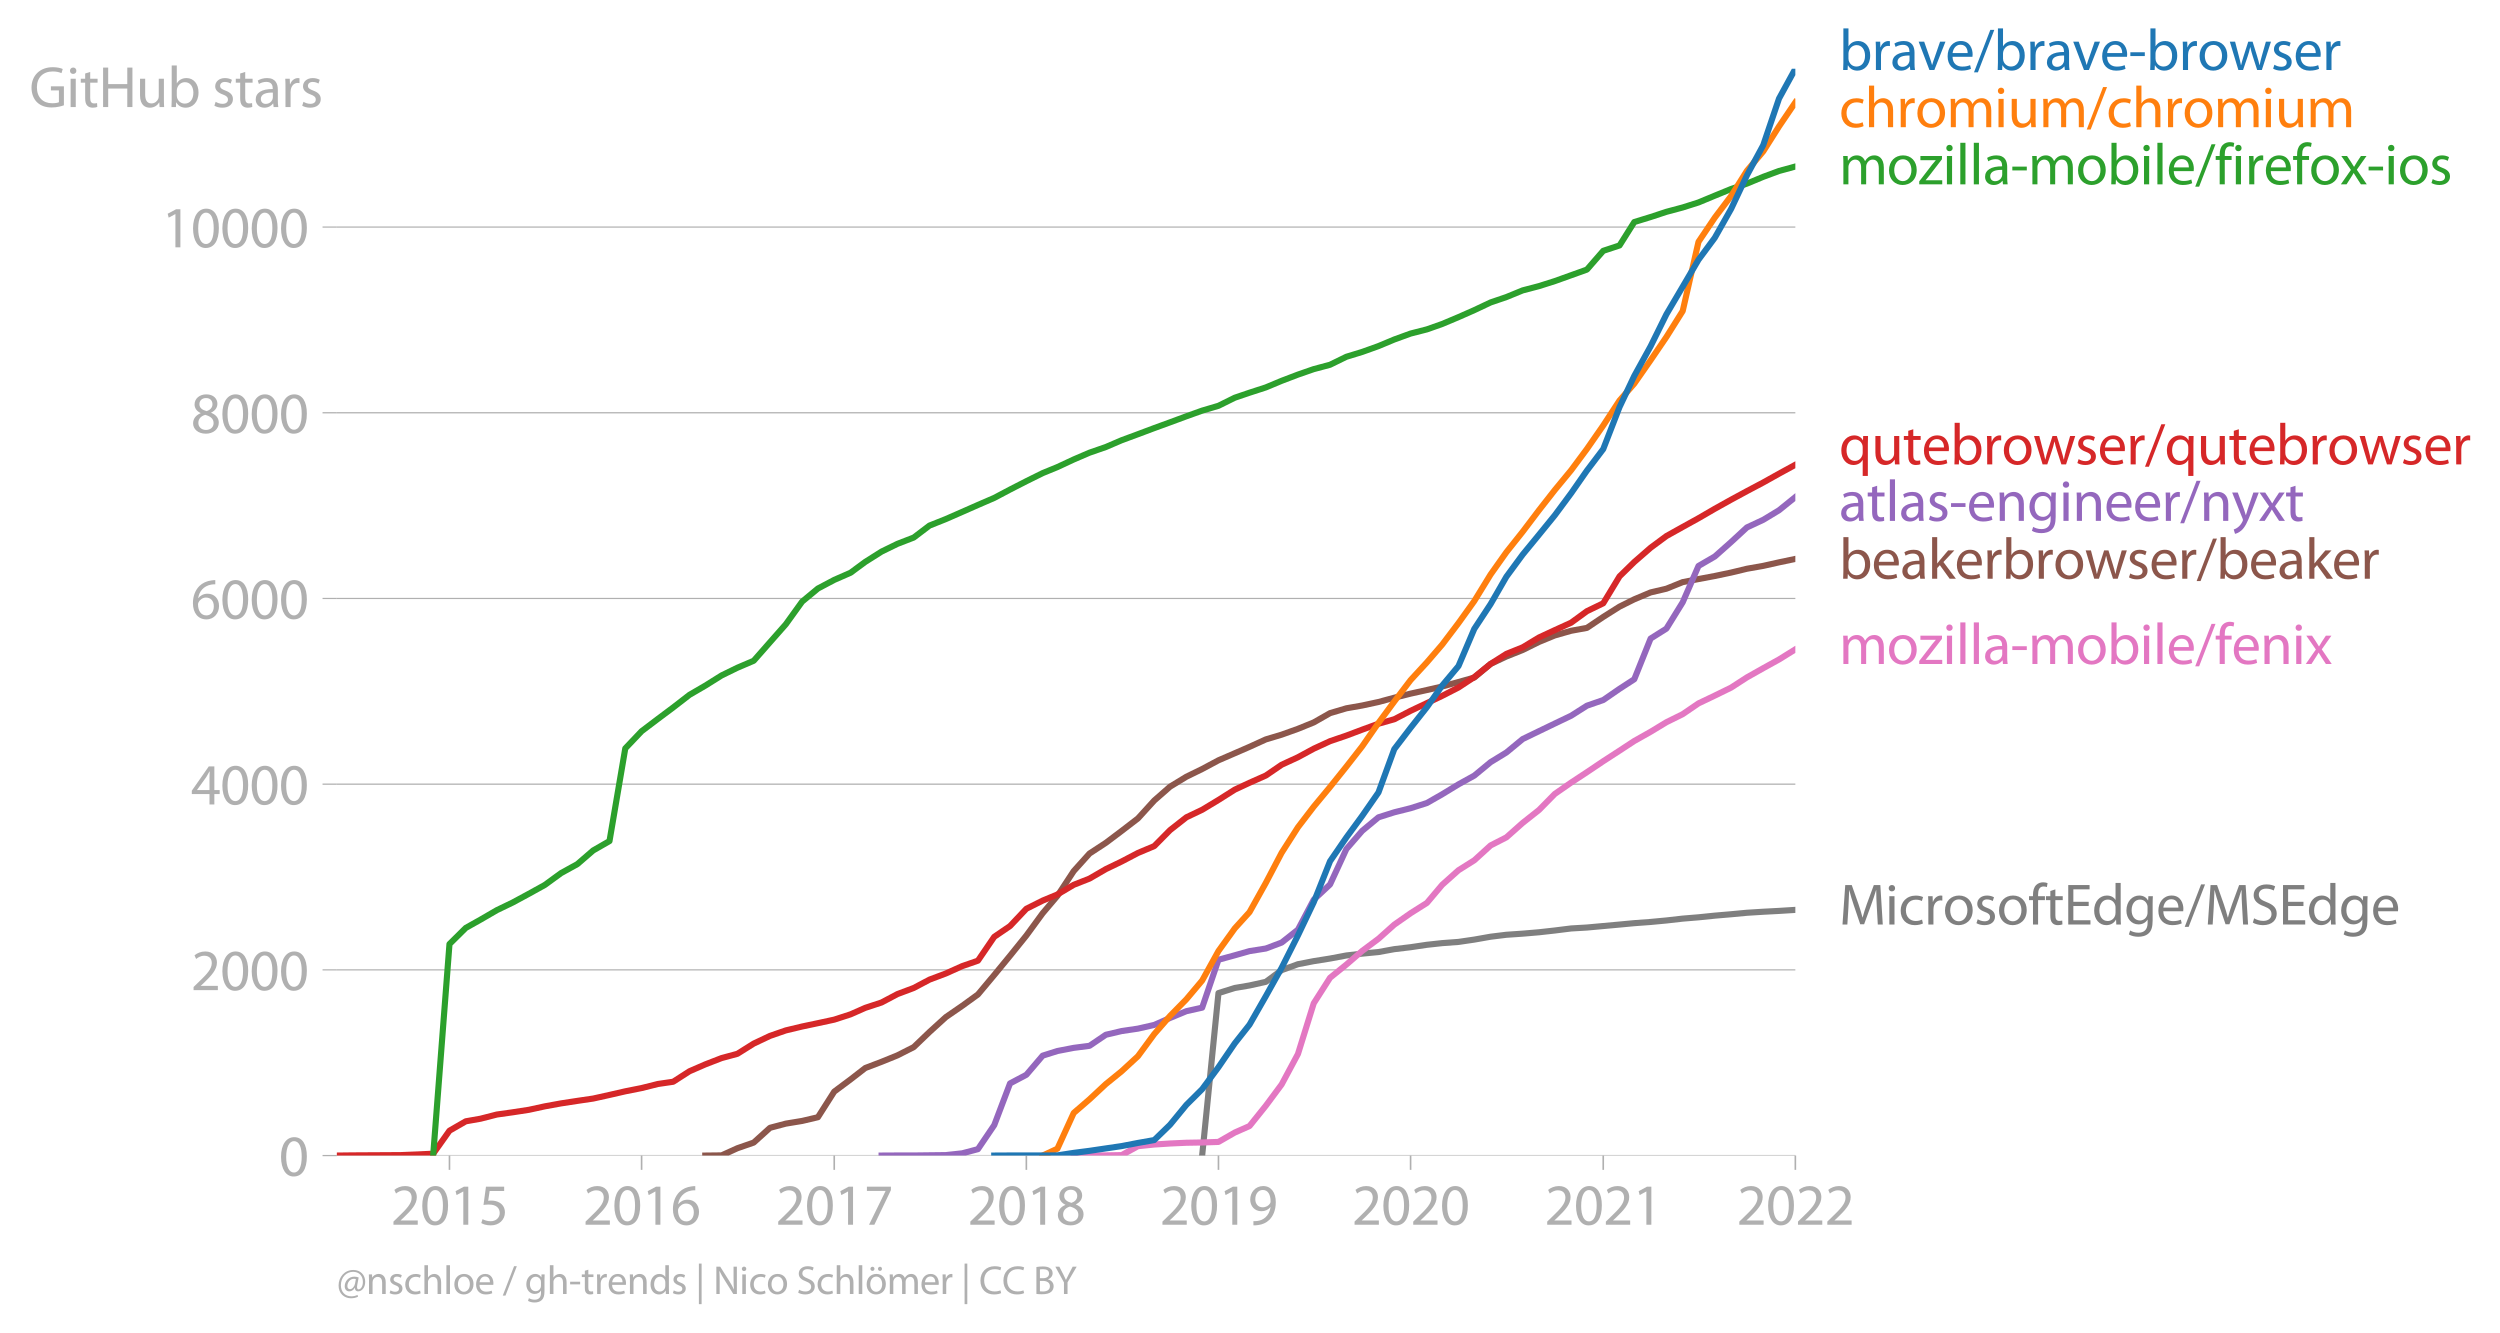 <?xml version="1.0" encoding="utf-8" standalone="no"?>
<!DOCTYPE svg PUBLIC "-//W3C//DTD SVG 1.1//EN"
  "http://www.w3.org/Graphics/SVG/1.1/DTD/svg11.dtd">
<svg xmlns:xlink="http://www.w3.org/1999/xlink" width="612.133pt" height="326.472pt" viewBox="0 0 612.133 326.472" xmlns="http://www.w3.org/2000/svg" version="1.1">
 <defs>
  <style type="text/css">*{stroke-linejoin: round; stroke-linecap: butt}</style>
 </defs>
 <g id="figure_1">
  <g id="patch_1">
   <path d="M 0 326.472 
L 612.133 326.472 
L 612.133 0 
L 0 0 
L 0 326.472 
z
" style="fill: none"/>
  </g>
  <g id="axes_1">
   <g id="patch_2">
    <path d="M 82.476 282.944 
L 439.596 282.944 
L 439.596 16.832 
L 82.476 16.832 
L 82.476 282.944 
z
" style="fill: none"/>
   </g>
   <g id="matplotlib.axis_1">
    <g id="xtick_1">
     <g id="line2d_1">
      <defs>
       <path id="md02cf7c96a" d="M 0 0 
L 0 3.5 
" style="stroke: #b0b0b0; stroke-width: 0.4"/>
      </defs>
      <g>
       <use xlink:href="#md02cf7c96a" x="110.056" y="282.944" style="fill: #b0b0b0; stroke: #b0b0b0; stroke-width: 0.4"/>
      </g>
     </g>
     <g id="text_1">
      <!-- 2015 -->
      <g style="fill: #b0b0b0" transform="translate(95.693 299.884)scale(0.14 -0.14)">
       <defs>
        <path id="MyriadPro-Regular-32" d="M 2944 0 
L 2944 467 
L 1075 467 
L 1075 480 
L 1408 787 
C 2285 1632 2842 2253 2842 3021 
C 2842 3616 2464 4230 1568 4230 
C 1088 4230 678 4051 390 3808 
L 570 3411 
C 762 3571 1075 3763 1453 3763 
C 2074 3763 2278 3373 2278 2950 
C 2272 2323 1792 1786 730 774 
L 288 346 
L 288 0 
L 2944 0 
z
" transform="scale(0.016)"/>
        <path id="MyriadPro-Regular-30" d="M 1677 4230 
C 832 4230 230 3462 230 2067 
C 243 691 794 -70 1606 -70 
C 2528 -70 3053 710 3053 2125 
C 3053 3450 2554 4230 1677 4230 
z
M 1645 3795 
C 2227 3795 2490 3123 2490 2099 
C 2490 1037 2214 365 1638 365 
C 1126 365 794 979 794 2061 
C 794 3194 1152 3795 1645 3795 
z
" transform="scale(0.016)"/>
        <path id="MyriadPro-Regular-31" d="M 1510 0 
L 2054 0 
L 2054 4160 
L 1574 4160 
L 666 3674 
L 774 3245 
L 1498 3635 
L 1510 3635 
L 1510 0 
z
" transform="scale(0.016)"/>
        <path id="MyriadPro-Regular-35" d="M 2771 4160 
L 781 4160 
L 512 2163 
C 666 2182 851 2208 1088 2208 
C 1920 2208 2278 1824 2285 1286 
C 2285 730 1830 384 1299 384 
C 922 384 582 512 410 614 
L 269 186 
C 467 58 851 -70 1306 -70 
C 2208 -70 2854 538 2854 1350 
C 2854 1875 2586 2234 2259 2419 
C 2003 2573 1683 2643 1363 2643 
C 1210 2643 1120 2630 1024 2618 
L 1184 3686 
L 2771 3686 
L 2771 4160 
z
" transform="scale(0.016)"/>
       </defs>
       <use xlink:href="#MyriadPro-Regular-32"/>
       <use xlink:href="#MyriadPro-Regular-30" x="51.3"/>
       <use xlink:href="#MyriadPro-Regular-31" x="102.6"/>
       <use xlink:href="#MyriadPro-Regular-35" x="153.9"/>
      </g>
     </g>
    </g>
    <g id="xtick_2">
     <g id="line2d_2">
      <g>
       <use xlink:href="#md02cf7c96a" x="157.096" y="282.944" style="fill: #b0b0b0; stroke: #b0b0b0; stroke-width: 0.4"/>
      </g>
     </g>
     <g id="text_2">
      <!-- 2016 -->
      <g style="fill: #b0b0b0" transform="translate(142.733 299.884)scale(0.14 -0.14)">
       <defs>
        <path id="MyriadPro-Regular-36" d="M 2662 4224 
C 2560 4224 2419 4218 2253 4192 
C 1728 4128 1267 3917 922 3578 
C 512 3168 218 2522 218 1702 
C 218 621 800 -70 1690 -70 
C 2554 -70 3072 634 3072 1395 
C 3072 2208 2554 2739 1818 2739 
C 1357 2739 1011 2522 813 2259 
L 794 2259 
C 890 2944 1357 3590 2240 3738 
C 2400 3763 2547 3770 2662 3763 
L 2662 4224 
z
M 1690 365 
C 1101 365 787 870 774 1555 
C 774 1658 800 1741 838 1805 
C 992 2106 1306 2317 1645 2317 
C 2163 2317 2502 1958 2502 1363 
C 2502 768 2176 365 1696 365 
L 1690 365 
z
" transform="scale(0.016)"/>
       </defs>
       <use xlink:href="#MyriadPro-Regular-32"/>
       <use xlink:href="#MyriadPro-Regular-30" x="51.3"/>
       <use xlink:href="#MyriadPro-Regular-31" x="102.6"/>
       <use xlink:href="#MyriadPro-Regular-36" x="153.9"/>
      </g>
     </g>
    </g>
    <g id="xtick_3">
     <g id="line2d_3">
      <g>
       <use xlink:href="#md02cf7c96a" x="204.266" y="282.944" style="fill: #b0b0b0; stroke: #b0b0b0; stroke-width: 0.4"/>
      </g>
     </g>
     <g id="text_3">
      <!-- 2017 -->
      <g style="fill: #b0b0b0" transform="translate(189.903 299.884)scale(0.14 -0.14)">
       <defs>
        <path id="MyriadPro-Regular-37" d="M 365 4160 
L 365 3693 
L 2400 3693 
L 2400 3680 
L 595 0 
L 1178 0 
L 2989 3789 
L 2989 4160 
L 365 4160 
z
" transform="scale(0.016)"/>
       </defs>
       <use xlink:href="#MyriadPro-Regular-32"/>
       <use xlink:href="#MyriadPro-Regular-30" x="51.3"/>
       <use xlink:href="#MyriadPro-Regular-31" x="102.6"/>
       <use xlink:href="#MyriadPro-Regular-37" x="153.9"/>
      </g>
     </g>
    </g>
    <g id="xtick_4">
     <g id="line2d_4">
      <g>
       <use xlink:href="#md02cf7c96a" x="251.306" y="282.944" style="fill: #b0b0b0; stroke: #b0b0b0; stroke-width: 0.4"/>
      </g>
     </g>
     <g id="text_4">
      <!-- 2018 -->
      <g style="fill: #b0b0b0" transform="translate(236.943 299.884)scale(0.14 -0.14)">
       <defs>
        <path id="MyriadPro-Regular-38" d="M 1062 2170 
C 550 1952 237 1581 237 1056 
C 237 448 762 -70 1632 -70 
C 2426 -70 3046 416 3046 1139 
C 3046 1645 2726 2010 2208 2214 
L 2208 2234 
C 2720 2477 2893 2854 2893 3206 
C 2893 3725 2490 4230 1683 4230 
C 954 4230 397 3782 397 3123 
C 397 2765 595 2406 1056 2189 
L 1062 2170 
z
M 1645 339 
C 1114 339 794 710 813 1133 
C 813 1530 1075 1850 1562 1990 
C 2125 1830 2477 1587 2477 1082 
C 2477 659 2150 339 1645 339 
z
M 1651 3827 
C 2157 3827 2355 3482 2355 3149 
C 2355 2771 2080 2515 1722 2394 
C 1242 2522 928 2746 928 3162 
C 928 3520 1184 3827 1651 3827 
z
" transform="scale(0.016)"/>
       </defs>
       <use xlink:href="#MyriadPro-Regular-32"/>
       <use xlink:href="#MyriadPro-Regular-30" x="51.3"/>
       <use xlink:href="#MyriadPro-Regular-31" x="102.6"/>
       <use xlink:href="#MyriadPro-Regular-38" x="153.9"/>
      </g>
     </g>
    </g>
    <g id="xtick_5">
     <g id="line2d_5">
      <g>
       <use xlink:href="#md02cf7c96a" x="298.346" y="282.944" style="fill: #b0b0b0; stroke: #b0b0b0; stroke-width: 0.4"/>
      </g>
     </g>
     <g id="text_5">
      <!-- 2019 -->
      <g style="fill: #b0b0b0" transform="translate(283.983 299.884)scale(0.14 -0.14)">
       <defs>
        <path id="MyriadPro-Regular-39" d="M 614 -64 
C 749 -70 928 -64 1133 -32 
C 1581 19 2022 211 2342 525 
C 2752 922 3059 1562 3059 2477 
C 3059 3539 2534 4230 1683 4230 
C 832 4230 262 3539 262 2752 
C 262 2042 742 1478 1491 1478 
C 1907 1478 2240 1645 2470 1926 
L 2490 1926 
C 2413 1434 2214 1069 1939 819 
C 1702 595 1395 461 1069 416 
C 877 397 736 384 614 397 
L 614 -64 
z
M 1638 3802 
C 2227 3802 2490 3258 2490 2547 
C 2490 2458 2470 2394 2438 2342 
C 2291 2093 1997 1907 1619 1907 
C 1133 1907 819 2272 819 2790 
C 819 3379 1158 3802 1632 3802 
L 1638 3802 
z
" transform="scale(0.016)"/>
       </defs>
       <use xlink:href="#MyriadPro-Regular-32"/>
       <use xlink:href="#MyriadPro-Regular-30" x="51.3"/>
       <use xlink:href="#MyriadPro-Regular-31" x="102.6"/>
       <use xlink:href="#MyriadPro-Regular-39" x="153.9"/>
      </g>
     </g>
    </g>
    <g id="xtick_6">
     <g id="line2d_6">
      <g>
       <use xlink:href="#md02cf7c96a" x="345.387" y="282.944" style="fill: #b0b0b0; stroke: #b0b0b0; stroke-width: 0.4"/>
      </g>
     </g>
     <g id="text_6">
      <!-- 2020 -->
      <g style="fill: #b0b0b0" transform="translate(331.024 299.884)scale(0.14 -0.14)">
       <use xlink:href="#MyriadPro-Regular-32"/>
       <use xlink:href="#MyriadPro-Regular-30" x="51.3"/>
       <use xlink:href="#MyriadPro-Regular-32" x="102.6"/>
       <use xlink:href="#MyriadPro-Regular-30" x="153.9"/>
      </g>
     </g>
    </g>
    <g id="xtick_7">
     <g id="line2d_7">
      <g>
       <use xlink:href="#md02cf7c96a" x="392.556" y="282.944" style="fill: #b0b0b0; stroke: #b0b0b0; stroke-width: 0.4"/>
      </g>
     </g>
     <g id="text_7">
      <!-- 2021 -->
      <g style="fill: #b0b0b0" transform="translate(378.193 299.884)scale(0.14 -0.14)">
       <use xlink:href="#MyriadPro-Regular-32"/>
       <use xlink:href="#MyriadPro-Regular-30" x="51.3"/>
       <use xlink:href="#MyriadPro-Regular-32" x="102.6"/>
       <use xlink:href="#MyriadPro-Regular-31" x="153.9"/>
      </g>
     </g>
    </g>
    <g id="xtick_8">
     <g id="line2d_8">
      <g>
       <use xlink:href="#md02cf7c96a" x="439.596" y="282.944" style="fill: #b0b0b0; stroke: #b0b0b0; stroke-width: 0.4"/>
      </g>
     </g>
     <g id="text_8">
      <!-- 2022 -->
      <g style="fill: #b0b0b0" transform="translate(425.233 299.884)scale(0.14 -0.14)">
       <use xlink:href="#MyriadPro-Regular-32"/>
       <use xlink:href="#MyriadPro-Regular-30" x="51.3"/>
       <use xlink:href="#MyriadPro-Regular-32" x="102.6"/>
       <use xlink:href="#MyriadPro-Regular-32" x="153.9"/>
      </g>
     </g>
    </g>
   </g>
   <g id="matplotlib.axis_2">
    <g id="ytick_1">
     <g id="line2d_9">
      <path d="M 82.476 282.944 
L 439.596 282.944 
" clip-path="url(#p744f9b1019)" style="fill: none; stroke: #b0b0b0; stroke-width: 0.3; stroke-linecap: square"/>
     </g>
     <g id="line2d_10">
      <defs>
       <path id="m51de6ec9df" d="M 0 0 
L -3.5 0 
" style="stroke: #b0b0b0; stroke-width: 0.3"/>
      </defs>
      <g>
       <use xlink:href="#m51de6ec9df" x="82.476" y="282.944" style="fill: #b0b0b0; stroke: #b0b0b0; stroke-width: 0.3"/>
      </g>
     </g>
     <g id="text_9">
      <!-- 0 -->
      <g style="fill: #b0b0b0" transform="translate(68.295 287.914)scale(0.14 -0.14)">
       <use xlink:href="#MyriadPro-Regular-30"/>
      </g>
     </g>
    </g>
    <g id="ytick_2">
     <g id="line2d_11">
      <path d="M 82.476 237.475 
L 439.596 237.475 
" clip-path="url(#p744f9b1019)" style="fill: none; stroke: #b0b0b0; stroke-width: 0.3; stroke-linecap: square"/>
     </g>
     <g id="line2d_12">
      <g>
       <use xlink:href="#m51de6ec9df" x="82.476" y="237.475" style="fill: #b0b0b0; stroke: #b0b0b0; stroke-width: 0.3"/>
      </g>
     </g>
     <g id="text_10">
      <!-- 2000 -->
      <g style="fill: #b0b0b0" transform="translate(46.75 242.445)scale(0.14 -0.14)">
       <use xlink:href="#MyriadPro-Regular-32"/>
       <use xlink:href="#MyriadPro-Regular-30" x="51.3"/>
       <use xlink:href="#MyriadPro-Regular-30" x="102.6"/>
       <use xlink:href="#MyriadPro-Regular-30" x="153.9"/>
      </g>
     </g>
    </g>
    <g id="ytick_3">
     <g id="line2d_13">
      <path d="M 82.476 192.005 
L 439.596 192.005 
" clip-path="url(#p744f9b1019)" style="fill: none; stroke: #b0b0b0; stroke-width: 0.3; stroke-linecap: square"/>
     </g>
     <g id="line2d_14">
      <g>
       <use xlink:href="#m51de6ec9df" x="82.476" y="192.005" style="fill: #b0b0b0; stroke: #b0b0b0; stroke-width: 0.3"/>
      </g>
     </g>
     <g id="text_11">
      <!-- 4000 -->
      <g style="fill: #b0b0b0" transform="translate(46.75 196.975)scale(0.14 -0.14)">
       <defs>
        <path id="MyriadPro-Regular-34" d="M 2560 0 
L 2560 1133 
L 3142 1133 
L 3142 1574 
L 2560 1574 
L 2560 4160 
L 1952 4160 
L 96 1504 
L 96 1133 
L 2029 1133 
L 2029 0 
L 2560 0 
z
M 666 1574 
L 666 1587 
L 1683 3002 
C 1798 3194 1901 3373 2029 3616 
L 2048 3616 
C 2035 3398 2029 3181 2029 2963 
L 2029 1574 
L 666 1574 
z
" transform="scale(0.016)"/>
       </defs>
       <use xlink:href="#MyriadPro-Regular-34"/>
       <use xlink:href="#MyriadPro-Regular-30" x="51.3"/>
       <use xlink:href="#MyriadPro-Regular-30" x="102.6"/>
       <use xlink:href="#MyriadPro-Regular-30" x="153.9"/>
      </g>
     </g>
    </g>
    <g id="ytick_4">
     <g id="line2d_15">
      <path d="M 82.476 146.535 
L 439.596 146.535 
" clip-path="url(#p744f9b1019)" style="fill: none; stroke: #b0b0b0; stroke-width: 0.3; stroke-linecap: square"/>
     </g>
     <g id="line2d_16">
      <g>
       <use xlink:href="#m51de6ec9df" x="82.476" y="146.535" style="fill: #b0b0b0; stroke: #b0b0b0; stroke-width: 0.3"/>
      </g>
     </g>
     <g id="text_12">
      <!-- 6000 -->
      <g style="fill: #b0b0b0" transform="translate(46.75 151.505)scale(0.14 -0.14)">
       <use xlink:href="#MyriadPro-Regular-36"/>
       <use xlink:href="#MyriadPro-Regular-30" x="51.3"/>
       <use xlink:href="#MyriadPro-Regular-30" x="102.6"/>
       <use xlink:href="#MyriadPro-Regular-30" x="153.9"/>
      </g>
     </g>
    </g>
    <g id="ytick_5">
     <g id="line2d_17">
      <path d="M 82.476 101.065 
L 439.596 101.065 
" clip-path="url(#p744f9b1019)" style="fill: none; stroke: #b0b0b0; stroke-width: 0.3; stroke-linecap: square"/>
     </g>
     <g id="line2d_18">
      <g>
       <use xlink:href="#m51de6ec9df" x="82.476" y="101.065" style="fill: #b0b0b0; stroke: #b0b0b0; stroke-width: 0.3"/>
      </g>
     </g>
     <g id="text_13">
      <!-- 8000 -->
      <g style="fill: #b0b0b0" transform="translate(46.75 106.035)scale(0.14 -0.14)">
       <use xlink:href="#MyriadPro-Regular-38"/>
       <use xlink:href="#MyriadPro-Regular-30" x="51.3"/>
       <use xlink:href="#MyriadPro-Regular-30" x="102.6"/>
       <use xlink:href="#MyriadPro-Regular-30" x="153.9"/>
      </g>
     </g>
    </g>
    <g id="ytick_6">
     <g id="line2d_19">
      <path d="M 82.476 55.595 
L 439.596 55.595 
" clip-path="url(#p744f9b1019)" style="fill: none; stroke: #b0b0b0; stroke-width: 0.3; stroke-linecap: square"/>
     </g>
     <g id="line2d_20">
      <g>
       <use xlink:href="#m51de6ec9df" x="82.476" y="55.595" style="fill: #b0b0b0; stroke: #b0b0b0; stroke-width: 0.3"/>
      </g>
     </g>
     <g id="text_14">
      <!-- 10000 -->
      <g style="fill: #b0b0b0" transform="translate(39.568 60.565)scale(0.14 -0.14)">
       <use xlink:href="#MyriadPro-Regular-31"/>
       <use xlink:href="#MyriadPro-Regular-30" x="51.3"/>
       <use xlink:href="#MyriadPro-Regular-30" x="102.6"/>
       <use xlink:href="#MyriadPro-Regular-30" x="153.9"/>
       <use xlink:href="#MyriadPro-Regular-30" x="205.2"/>
      </g>
     </g>
    </g>
    <g id="text_15">
     <!-- GitHub stars -->
     <g style="fill: #b0b0b0" transform="translate(7.2 26.213)scale(0.14 -0.14)">
      <defs>
       <path id="MyriadPro-Regular-47" d="M 3770 2266 
L 2349 2266 
L 2349 1818 
L 3226 1818 
L 3226 531 
C 3098 467 2848 416 2483 416 
C 1478 416 819 1062 819 2157 
C 819 3238 1504 3891 2554 3891 
C 2989 3891 3277 3808 3507 3706 
L 3642 4160 
C 3456 4250 3066 4358 2566 4358 
C 1120 4358 237 3418 230 2131 
C 230 1459 461 883 832 525 
C 1254 122 1792 -45 2445 -45 
C 3027 -45 3520 102 3770 192 
L 3770 2266 
z
" transform="scale(0.016)"/>
       <path id="MyriadPro-Regular-69" d="M 1030 0 
L 1030 3098 
L 467 3098 
L 467 0 
L 1030 0 
z
M 749 4320 
C 544 4320 397 4166 397 3968 
C 397 3776 538 3622 736 3622 
C 960 3622 1101 3776 1094 3968 
C 1094 4166 960 4320 749 4320 
z
" transform="scale(0.016)"/>
       <path id="MyriadPro-Regular-74" d="M 595 3667 
L 595 3098 
L 115 3098 
L 115 2669 
L 595 2669 
L 595 979 
C 595 614 653 339 813 173 
C 947 19 1158 -70 1421 -70 
C 1638 -70 1811 -32 1920 13 
L 1894 435 
C 1811 410 1722 397 1568 397 
C 1254 397 1146 614 1146 998 
L 1146 2669 
L 1952 2669 
L 1952 3098 
L 1146 3098 
L 1146 3840 
L 595 3667 
z
" transform="scale(0.016)"/>
       <path id="MyriadPro-Regular-48" d="M 486 4314 
L 486 0 
L 1043 0 
L 1043 2022 
L 3130 2022 
L 3130 0 
L 3693 0 
L 3693 4314 
L 3130 4314 
L 3130 2509 
L 1043 2509 
L 1043 4314 
L 486 4314 
z
" transform="scale(0.016)"/>
       <path id="MyriadPro-Regular-75" d="M 3059 3098 
L 2496 3098 
L 2496 1197 
C 2496 1094 2477 992 2445 909 
C 2342 659 2080 397 1702 397 
C 1190 397 1011 794 1011 1382 
L 1011 3098 
L 448 3098 
L 448 1286 
C 448 198 1030 -70 1517 -70 
C 2067 -70 2394 256 2541 506 
L 2554 506 
L 2586 0 
L 3085 0 
C 3066 243 3059 525 3059 845 
L 3059 3098 
z
" transform="scale(0.016)"/>
       <path id="MyriadPro-Regular-62" d="M 467 800 
C 467 525 454 211 442 0 
L 928 0 
L 954 512 
L 973 512 
C 1203 102 1562 -70 2010 -70 
C 2701 -70 3398 480 3398 1587 
C 3405 2528 2861 3168 2093 3168 
C 1594 3168 1235 2944 1037 2598 
L 1024 2598 
L 1024 4544 
L 467 4544 
L 467 800 
z
M 1024 1798 
C 1024 1888 1043 1965 1056 2029 
C 1171 2458 1530 2720 1914 2720 
C 2515 2720 2835 2189 2835 1568 
C 2835 858 2483 378 1894 378 
C 1485 378 1158 646 1050 1037 
C 1037 1101 1024 1171 1024 1242 
L 1024 1798 
z
" transform="scale(0.016)"/>
       <path id="MyriadPro-Regular-20" transform="scale(0.016)"/>
       <path id="MyriadPro-Regular-73" d="M 250 147 
C 467 19 781 -70 1120 -70 
C 1856 -70 2278 320 2278 864 
C 2278 1325 2003 1594 1466 1798 
C 1062 1952 877 2067 877 2323 
C 877 2554 1062 2746 1395 2746 
C 1683 2746 1907 2643 2029 2566 
L 2170 2976 
C 1997 3078 1722 3168 1408 3168 
C 742 3168 339 2758 339 2259 
C 339 1888 602 1581 1158 1382 
C 1574 1229 1734 1082 1734 813 
C 1734 557 1542 352 1133 352 
C 851 352 557 467 390 576 
L 250 147 
z
" transform="scale(0.016)"/>
       <path id="MyriadPro-Regular-61" d="M 2643 1901 
C 2643 2522 2413 3168 1466 3168 
C 1075 3168 704 3059 448 2893 
L 576 2522 
C 794 2662 1094 2752 1382 2752 
C 2016 2752 2086 2291 2086 2035 
L 2086 1971 
C 890 1978 224 1568 224 819 
C 224 371 544 -70 1171 -70 
C 1613 -70 1946 147 2118 390 
L 2138 390 
L 2182 0 
L 2694 0 
C 2656 211 2643 474 2643 742 
L 2643 1901 
z
M 2099 1043 
C 2099 986 2086 922 2067 864 
C 1978 602 1722 346 1318 346 
C 1030 346 787 518 787 883 
C 787 1485 1485 1594 2099 1581 
L 2099 1043 
z
" transform="scale(0.016)"/>
       <path id="MyriadPro-Regular-72" d="M 467 0 
L 1024 0 
L 1024 1651 
C 1024 1747 1037 1837 1050 1914 
C 1126 2336 1408 2637 1805 2637 
C 1882 2637 1939 2630 1997 2618 
L 1997 3149 
C 1946 3162 1901 3168 1837 3168 
C 1459 3168 1120 2906 979 2490 
L 954 2490 
L 934 3098 
L 442 3098 
C 461 2810 467 2496 467 2131 
L 467 0 
z
" transform="scale(0.016)"/>
      </defs>
      <use xlink:href="#MyriadPro-Regular-47"/>
      <use xlink:href="#MyriadPro-Regular-69" x="64.6"/>
      <use xlink:href="#MyriadPro-Regular-74" x="88"/>
      <use xlink:href="#MyriadPro-Regular-48" x="121.1"/>
      <use xlink:href="#MyriadPro-Regular-75" x="186.3"/>
      <use xlink:href="#MyriadPro-Regular-62" x="241.4"/>
      <use xlink:href="#MyriadPro-Regular-20" x="298.3"/>
      <use xlink:href="#MyriadPro-Regular-73" x="319.5"/>
      <use xlink:href="#MyriadPro-Regular-74" x="359.1"/>
      <use xlink:href="#MyriadPro-Regular-61" x="392.2"/>
      <use xlink:href="#MyriadPro-Regular-72" x="440.4"/>
      <use xlink:href="#MyriadPro-Regular-73" x="473.1"/>
     </g>
    </g>
   </g>
   <g id="line2d_21">
    <path d="M 294.351 282.944 
L 298.346 243.158 
L 302.342 241.908 
L 305.95 241.294 
L 309.945 240.407 
L 313.812 237.543 
L 317.807 236.088 
L 321.673 235.338 
L 325.668 234.701 
L 329.664 233.951 
L 333.53 233.496 
L 337.525 233.11 
L 341.391 232.405 
L 345.387 231.927 
L 349.382 231.336 
L 353.119 230.927 
L 357.115 230.631 
L 360.981 230.063 
L 364.976 229.358 
L 368.842 228.881 
L 372.838 228.608 
L 376.833 228.267 
L 380.699 227.835 
L 384.694 227.335 
L 388.561 227.108 
L 392.556 226.744 
L 396.551 226.38 
L 400.16 226.039 
L 404.155 225.743 
L 408.021 225.38 
L 412.016 224.925 
L 415.883 224.607 
L 419.878 224.198 
L 423.873 223.856 
L 427.74 223.493 
L 431.735 223.243 
L 435.601 223.038 
L 439.596 222.788 
" clip-path="url(#p744f9b1019)" style="fill: none; stroke: #7f7f7f; stroke-width: 1.5; stroke-linecap: square"/>
   </g>
   <g id="line2d_22">
    <path d="M 262.905 282.944 
L 266.771 282.922 
L 270.767 282.899 
L 274.633 282.831 
L 278.628 280.648 
L 282.623 280.239 
L 286.49 279.989 
L 290.485 279.807 
L 294.351 279.739 
L 298.346 279.602 
L 302.342 277.306 
L 305.95 275.715 
L 309.945 270.736 
L 313.812 265.53 
L 317.807 258.073 
L 321.673 245.659 
L 325.668 239.407 
L 329.664 236.179 
L 333.53 232.837 
L 337.525 229.858 
L 341.391 226.403 
L 345.387 223.606 
L 349.382 221.083 
L 353.119 216.65 
L 357.115 213.08 
L 360.981 210.648 
L 364.976 207.01 
L 368.842 205.032 
L 372.838 201.485 
L 376.833 198.325 
L 380.699 194.392 
L 384.694 191.618 
L 388.561 189.072 
L 392.556 186.389 
L 396.551 183.798 
L 400.16 181.433 
L 404.155 179.182 
L 408.021 176.841 
L 412.016 174.863 
L 415.883 172.226 
L 419.878 170.316 
L 423.873 168.361 
L 427.74 165.86 
L 431.735 163.609 
L 435.601 161.472 
L 439.596 158.994 
" clip-path="url(#p744f9b1019)" style="fill: none; stroke: #e377c2; stroke-width: 1.5; stroke-linecap: square"/>
   </g>
   <g id="line2d_23">
    <path d="M 172.691 282.944 
L 176.686 282.899 
L 180.552 281.148 
L 184.547 279.762 
L 188.543 276.147 
L 192.409 275.124 
L 196.404 274.464 
L 200.27 273.555 
L 204.266 267.28 
L 208.261 264.302 
L 211.869 261.505 
L 215.865 259.982 
L 219.731 258.414 
L 223.726 256.39 
L 227.592 252.684 
L 231.588 249.047 
L 235.583 246.296 
L 239.449 243.499 
L 243.444 238.725 
L 247.311 234.019 
L 251.306 229.063 
L 255.301 223.606 
L 258.91 219.355 
L 262.905 213.285 
L 266.771 208.988 
L 270.767 206.373 
L 274.633 203.463 
L 278.628 200.394 
L 282.623 196.006 
L 286.49 192.619 
L 290.485 190.186 
L 294.351 188.299 
L 298.346 186.162 
L 302.342 184.434 
L 305.95 182.865 
L 309.945 181.047 
L 313.812 179.887 
L 317.807 178.455 
L 321.673 176.886 
L 325.668 174.613 
L 329.664 173.43 
L 333.53 172.748 
L 337.525 171.885 
L 341.391 170.839 
L 345.387 169.838 
L 349.382 168.952 
L 353.119 168.088 
L 357.115 166.996 
L 360.981 165.905 
L 364.976 162.563 
L 368.842 160.744 
L 372.838 159.153 
L 376.833 157.175 
L 380.699 155.584 
L 384.694 154.447 
L 388.561 153.742 
L 392.556 151.059 
L 396.551 148.536 
L 400.16 146.74 
L 404.155 145.057 
L 408.021 144.148 
L 412.016 142.534 
L 415.883 141.783 
L 419.878 141.033 
L 423.873 140.192 
L 427.74 139.26 
L 431.735 138.555 
L 435.601 137.691 
L 439.596 136.85 
" clip-path="url(#p744f9b1019)" style="fill: none; stroke: #8c564b; stroke-width: 1.5; stroke-linecap: square"/>
   </g>
   <g id="text_16">
    <!-- brave/brave-browser -->
    <g style="fill: #1f77b4" transform="translate(450.31 17.14)scale(0.14 -0.14)">
     <defs>
      <path id="MyriadPro-Regular-76" d="M 83 3098 
L 1261 0 
L 1798 0 
L 3014 3098 
L 2426 3098 
L 1824 1357 
C 1722 1075 1632 819 1562 563 
L 1542 563 
C 1478 819 1395 1075 1293 1357 
L 685 3098 
L 83 3098 
z
" transform="scale(0.016)"/>
      <path id="MyriadPro-Regular-65" d="M 2957 1446 
C 2963 1504 2976 1594 2976 1709 
C 2976 2278 2707 3168 1696 3168 
C 794 3168 243 2432 243 1498 
C 243 563 813 -70 1766 -70 
C 2259 -70 2598 38 2797 128 
L 2701 531 
C 2490 442 2246 371 1843 371 
C 1280 371 794 685 781 1446 
L 2957 1446 
z
M 787 1850 
C 832 2240 1082 2765 1651 2765 
C 2285 2765 2438 2208 2432 1850 
L 787 1850 
z
" transform="scale(0.016)"/>
      <path id="MyriadPro-Regular-2f" d="M 422 -256 
L 2214 4384 
L 1779 4384 
L -6 -256 
L 422 -256 
z
" transform="scale(0.016)"/>
      <path id="MyriadPro-Regular-2d" d="M 192 1939 
L 192 1523 
L 1773 1523 
L 1773 1939 
L 192 1939 
z
" transform="scale(0.016)"/>
      <path id="MyriadPro-Regular-6f" d="M 1779 3168 
C 922 3168 243 2560 243 1523 
C 243 544 890 -70 1728 -70 
C 2477 -70 3270 429 3270 1574 
C 3270 2522 2669 3168 1779 3168 
z
M 1766 2746 
C 2432 2746 2694 2080 2694 1555 
C 2694 858 2291 352 1754 352 
C 1203 352 813 864 813 1542 
C 813 2131 1101 2746 1766 2746 
z
" transform="scale(0.016)"/>
      <path id="MyriadPro-Regular-77" d="M 115 3098 
L 1050 0 
L 1562 0 
L 2061 1472 
C 2170 1805 2266 2125 2342 2496 
L 2355 2496 
C 2432 2131 2522 1824 2630 1478 
L 3104 0 
L 3616 0 
L 4614 3098 
L 4058 3098 
L 3616 1542 
C 3514 1178 3430 851 3379 538 
L 3360 538 
C 3290 851 3200 1178 3085 1549 
L 2605 3098 
L 2131 3098 
L 1626 1523 
C 1523 1184 1421 851 1350 538 
L 1331 538 
C 1274 858 1190 1178 1101 1523 
L 691 3098 
L 115 3098 
z
" transform="scale(0.016)"/>
     </defs>
     <use xlink:href="#MyriadPro-Regular-62"/>
     <use xlink:href="#MyriadPro-Regular-72" x="56.9"/>
     <use xlink:href="#MyriadPro-Regular-61" x="89.6"/>
     <use xlink:href="#MyriadPro-Regular-76" x="137.8"/>
     <use xlink:href="#MyriadPro-Regular-65" x="185.9"/>
     <use xlink:href="#MyriadPro-Regular-2f" x="236"/>
     <use xlink:href="#MyriadPro-Regular-62" x="270.3"/>
     <use xlink:href="#MyriadPro-Regular-72" x="327.2"/>
     <use xlink:href="#MyriadPro-Regular-61" x="359.9"/>
     <use xlink:href="#MyriadPro-Regular-76" x="408.1"/>
     <use xlink:href="#MyriadPro-Regular-65" x="456.2"/>
     <use xlink:href="#MyriadPro-Regular-2d" x="506.3"/>
     <use xlink:href="#MyriadPro-Regular-62" x="537"/>
     <use xlink:href="#MyriadPro-Regular-72" x="593.9"/>
     <use xlink:href="#MyriadPro-Regular-6f" x="626.6"/>
     <use xlink:href="#MyriadPro-Regular-77" x="681.5"/>
     <use xlink:href="#MyriadPro-Regular-73" x="755.1"/>
     <use xlink:href="#MyriadPro-Regular-65" x="794.7"/>
     <use xlink:href="#MyriadPro-Regular-72" x="844.8"/>
    </g>
   </g>
   <g id="text_17">
    <!-- chromium/chromium -->
    <g style="fill: #ff7f0e" transform="translate(450.31 31.14)scale(0.14 -0.14)">
     <defs>
      <path id="MyriadPro-Regular-63" d="M 2579 538 
C 2419 467 2208 384 1888 384 
C 1274 384 813 826 813 1542 
C 813 2189 1197 2714 1907 2714 
C 2214 2714 2426 2643 2560 2566 
L 2688 3002 
C 2534 3078 2240 3162 1907 3162 
C 896 3162 243 2470 243 1517 
C 243 570 851 -70 1786 -70 
C 2202 -70 2528 38 2675 115 
L 2579 538 
z
" transform="scale(0.016)"/>
      <path id="MyriadPro-Regular-68" d="M 467 0 
L 1030 0 
L 1030 1869 
C 1030 1978 1037 2061 1069 2138 
C 1171 2445 1459 2701 1824 2701 
C 2355 2701 2541 2278 2541 1779 
L 2541 0 
L 3104 0 
L 3104 1843 
C 3104 2912 2438 3168 2022 3168 
C 1811 3168 1613 3104 1446 3008 
C 1274 2912 1133 2771 1043 2611 
L 1030 2611 
L 1030 4544 
L 467 4544 
L 467 0 
z
" transform="scale(0.016)"/>
      <path id="MyriadPro-Regular-6d" d="M 467 0 
L 1018 0 
L 1018 1869 
C 1018 1965 1030 2061 1062 2144 
C 1152 2426 1408 2707 1760 2707 
C 2189 2707 2406 2349 2406 1856 
L 2406 0 
L 2957 0 
L 2957 1914 
C 2957 2016 2976 2118 3002 2195 
C 3098 2470 3347 2707 3667 2707 
C 4122 2707 4339 2349 4339 1754 
L 4339 0 
L 4890 0 
L 4890 1824 
C 4890 2899 4282 3168 3872 3168 
C 3578 3168 3373 3091 3187 2950 
C 3059 2854 2938 2720 2842 2547 
L 2829 2547 
C 2694 2912 2374 3168 1952 3168 
C 1440 3168 1152 2893 979 2598 
L 960 2598 
L 934 3098 
L 442 3098 
C 461 2842 467 2579 467 2259 
L 467 0 
z
" transform="scale(0.016)"/>
     </defs>
     <use xlink:href="#MyriadPro-Regular-63"/>
     <use xlink:href="#MyriadPro-Regular-68" x="44.8"/>
     <use xlink:href="#MyriadPro-Regular-72" x="100.3"/>
     <use xlink:href="#MyriadPro-Regular-6f" x="133"/>
     <use xlink:href="#MyriadPro-Regular-6d" x="187.9"/>
     <use xlink:href="#MyriadPro-Regular-69" x="271.3"/>
     <use xlink:href="#MyriadPro-Regular-75" x="294.7"/>
     <use xlink:href="#MyriadPro-Regular-6d" x="349.8"/>
     <use xlink:href="#MyriadPro-Regular-2f" x="433.2"/>
     <use xlink:href="#MyriadPro-Regular-63" x="467.5"/>
     <use xlink:href="#MyriadPro-Regular-68" x="512.3"/>
     <use xlink:href="#MyriadPro-Regular-72" x="567.8"/>
     <use xlink:href="#MyriadPro-Regular-6f" x="600.5"/>
     <use xlink:href="#MyriadPro-Regular-6d" x="655.4"/>
     <use xlink:href="#MyriadPro-Regular-69" x="738.8"/>
     <use xlink:href="#MyriadPro-Regular-75" x="762.2"/>
     <use xlink:href="#MyriadPro-Regular-6d" x="817.3"/>
    </g>
   </g>
   <g id="text_18">
    <!-- mozilla-mobile/firefox-ios -->
    <g style="fill: #2ca02c" transform="translate(450.31 45.14)scale(0.14 -0.14)">
     <defs>
      <path id="MyriadPro-Regular-7a" d="M 115 0 
L 2630 0 
L 2630 448 
L 819 448 
L 819 461 
C 960 621 1088 774 1216 947 
L 2598 2746 
L 2605 3098 
L 243 3098 
L 243 2643 
L 1920 2643 
L 1920 2630 
C 1779 2464 1651 2317 1517 2150 
L 115 326 
L 115 0 
z
" transform="scale(0.016)"/>
      <path id="MyriadPro-Regular-6c" d="M 467 0 
L 1030 0 
L 1030 4544 
L 467 4544 
L 467 0 
z
" transform="scale(0.016)"/>
      <path id="MyriadPro-Regular-66" d="M 1082 0 
L 1082 2669 
L 1830 2669 
L 1830 3098 
L 1082 3098 
L 1082 3264 
C 1082 3738 1203 4160 1683 4160 
C 1843 4160 1958 4128 2042 4090 
L 2118 4525 
C 2010 4570 1837 4614 1638 4614 
C 1376 4614 1094 4531 883 4326 
C 621 4077 525 3680 525 3245 
L 525 3098 
L 90 3098 
L 90 2669 
L 525 2669 
L 525 0 
L 1082 0 
z
" transform="scale(0.016)"/>
      <path id="MyriadPro-Regular-78" d="M 102 3098 
L 1152 1581 
L 51 0 
L 672 0 
L 1120 698 
C 1235 883 1344 1043 1446 1235 
L 1459 1235 
C 1568 1050 1670 877 1792 698 
L 2246 0 
L 2886 0 
L 1798 1600 
L 2854 3098 
L 2246 3098 
L 1811 2438 
C 1709 2272 1606 2112 1504 1926 
L 1485 1926 
C 1382 2099 1286 2259 1171 2432 
L 730 3098 
L 102 3098 
z
" transform="scale(0.016)"/>
     </defs>
     <use xlink:href="#MyriadPro-Regular-6d"/>
     <use xlink:href="#MyriadPro-Regular-6f" x="83.4"/>
     <use xlink:href="#MyriadPro-Regular-7a" x="138.3"/>
     <use xlink:href="#MyriadPro-Regular-69" x="181.1"/>
     <use xlink:href="#MyriadPro-Regular-6c" x="204.5"/>
     <use xlink:href="#MyriadPro-Regular-6c" x="228.1"/>
     <use xlink:href="#MyriadPro-Regular-61" x="251.7"/>
     <use xlink:href="#MyriadPro-Regular-2d" x="299.9"/>
     <use xlink:href="#MyriadPro-Regular-6d" x="330.6"/>
     <use xlink:href="#MyriadPro-Regular-6f" x="414"/>
     <use xlink:href="#MyriadPro-Regular-62" x="468.9"/>
     <use xlink:href="#MyriadPro-Regular-69" x="525.8"/>
     <use xlink:href="#MyriadPro-Regular-6c" x="549.2"/>
     <use xlink:href="#MyriadPro-Regular-65" x="572.8"/>
     <use xlink:href="#MyriadPro-Regular-2f" x="622.9"/>
     <use xlink:href="#MyriadPro-Regular-66" x="657.2"/>
     <use xlink:href="#MyriadPro-Regular-69" x="686.4"/>
     <use xlink:href="#MyriadPro-Regular-72" x="709.8"/>
     <use xlink:href="#MyriadPro-Regular-65" x="742.5"/>
     <use xlink:href="#MyriadPro-Regular-66" x="792.6"/>
     <use xlink:href="#MyriadPro-Regular-6f" x="821.8"/>
     <use xlink:href="#MyriadPro-Regular-78" x="876.7"/>
     <use xlink:href="#MyriadPro-Regular-2d" x="923"/>
     <use xlink:href="#MyriadPro-Regular-69" x="953.7"/>
     <use xlink:href="#MyriadPro-Regular-6f" x="977.1"/>
     <use xlink:href="#MyriadPro-Regular-73" x="1032"/>
    </g>
   </g>
   <g id="text_19">
    <!-- qutebrowser/qutebrowser -->
    <g style="fill: #d62728" transform="translate(450.31 113.703)scale(0.14 -0.14)">
     <defs>
      <path id="MyriadPro-Regular-71" d="M 2579 -1267 
L 3142 -1267 
L 3142 2246 
C 3142 2566 3149 2835 3162 3098 
L 2630 3098 
L 2611 2630 
L 2598 2630 
C 2445 2931 2125 3168 1645 3168 
C 992 3168 243 2656 243 1498 
C 243 557 832 -70 1555 -70 
C 2054 -70 2400 173 2566 480 
L 2579 480 
L 2579 -1267 
z
M 2579 1261 
C 2579 1178 2560 1069 2534 992 
C 2406 602 2093 378 1728 378 
C 1107 378 813 915 813 1530 
C 813 2227 1165 2720 1747 2720 
C 2170 2720 2470 2426 2554 2080 
C 2573 2010 2579 1920 2579 1843 
L 2579 1261 
z
" transform="scale(0.016)"/>
     </defs>
     <use xlink:href="#MyriadPro-Regular-71"/>
     <use xlink:href="#MyriadPro-Regular-75" x="56.3"/>
     <use xlink:href="#MyriadPro-Regular-74" x="111.4"/>
     <use xlink:href="#MyriadPro-Regular-65" x="144.5"/>
     <use xlink:href="#MyriadPro-Regular-62" x="194.6"/>
     <use xlink:href="#MyriadPro-Regular-72" x="251.5"/>
     <use xlink:href="#MyriadPro-Regular-6f" x="284.2"/>
     <use xlink:href="#MyriadPro-Regular-77" x="339.1"/>
     <use xlink:href="#MyriadPro-Regular-73" x="412.7"/>
     <use xlink:href="#MyriadPro-Regular-65" x="452.3"/>
     <use xlink:href="#MyriadPro-Regular-72" x="502.4"/>
     <use xlink:href="#MyriadPro-Regular-2f" x="535.1"/>
     <use xlink:href="#MyriadPro-Regular-71" x="569.4"/>
     <use xlink:href="#MyriadPro-Regular-75" x="625.7"/>
     <use xlink:href="#MyriadPro-Regular-74" x="680.8"/>
     <use xlink:href="#MyriadPro-Regular-65" x="713.9"/>
     <use xlink:href="#MyriadPro-Regular-62" x="764"/>
     <use xlink:href="#MyriadPro-Regular-72" x="820.9"/>
     <use xlink:href="#MyriadPro-Regular-6f" x="853.6"/>
     <use xlink:href="#MyriadPro-Regular-77" x="908.5"/>
     <use xlink:href="#MyriadPro-Regular-73" x="982.1"/>
     <use xlink:href="#MyriadPro-Regular-65" x="1021.7"/>
     <use xlink:href="#MyriadPro-Regular-72" x="1071.8"/>
    </g>
   </g>
   <g id="text_20">
    <!-- atlas-engineer/nyxt -->
    <g style="fill: #9467bd" transform="translate(450.31 127.542)scale(0.14 -0.14)">
     <defs>
      <path id="MyriadPro-Regular-6e" d="M 467 0 
L 1030 0 
L 1030 1862 
C 1030 1958 1043 2054 1069 2125 
C 1165 2438 1453 2701 1824 2701 
C 2355 2701 2541 2285 2541 1786 
L 2541 0 
L 3104 0 
L 3104 1850 
C 3104 2912 2438 3168 2010 3168 
C 1498 3168 1139 2880 986 2586 
L 973 2586 
L 941 3098 
L 442 3098 
C 461 2842 467 2579 467 2259 
L 467 0 
z
" transform="scale(0.016)"/>
      <path id="MyriadPro-Regular-67" d="M 3110 2246 
C 3110 2624 3123 2874 3136 3098 
L 2643 3098 
L 2618 2630 
L 2605 2630 
C 2470 2886 2176 3168 1638 3168 
C 928 3168 243 2573 243 1523 
C 243 666 794 13 1562 13 
C 2042 13 2374 243 2547 531 
L 2560 531 
L 2560 186 
C 2560 -595 2138 -896 1562 -896 
C 1178 -896 858 -781 653 -653 
L 512 -1082 
C 762 -1248 1171 -1338 1542 -1338 
C 1933 -1338 2368 -1248 2669 -966 
C 2970 -698 3110 -262 3110 448 
L 3110 2246 
z
M 2554 1318 
C 2554 1222 2541 1114 2509 1018 
C 2387 659 2074 442 1728 442 
C 1120 442 813 947 813 1555 
C 813 2272 1197 2726 1734 2726 
C 2144 2726 2419 2458 2522 2131 
C 2547 2054 2554 1971 2554 1875 
L 2554 1318 
z
" transform="scale(0.016)"/>
      <path id="MyriadPro-Regular-79" d="M 58 3098 
L 1203 243 
C 1229 173 1242 128 1242 96 
C 1242 64 1222 19 1197 -38 
C 1069 -326 877 -544 723 -666 
C 557 -806 371 -896 230 -941 
L 371 -1414 
C 512 -1389 787 -1293 1062 -1050 
C 1446 -717 1722 -173 2125 890 
L 2970 3098 
L 2374 3098 
L 1760 1280 
C 1683 1056 1619 819 1562 634 
L 1549 634 
C 1498 819 1421 1062 1350 1267 
L 672 3098 
L 58 3098 
z
" transform="scale(0.016)"/>
     </defs>
     <use xlink:href="#MyriadPro-Regular-61"/>
     <use xlink:href="#MyriadPro-Regular-74" x="48.2"/>
     <use xlink:href="#MyriadPro-Regular-6c" x="81.3"/>
     <use xlink:href="#MyriadPro-Regular-61" x="104.9"/>
     <use xlink:href="#MyriadPro-Regular-73" x="153.1"/>
     <use xlink:href="#MyriadPro-Regular-2d" x="192.7"/>
     <use xlink:href="#MyriadPro-Regular-65" x="223.4"/>
     <use xlink:href="#MyriadPro-Regular-6e" x="273.5"/>
     <use xlink:href="#MyriadPro-Regular-67" x="329"/>
     <use xlink:href="#MyriadPro-Regular-69" x="384.9"/>
     <use xlink:href="#MyriadPro-Regular-6e" x="408.3"/>
     <use xlink:href="#MyriadPro-Regular-65" x="463.8"/>
     <use xlink:href="#MyriadPro-Regular-65" x="513.9"/>
     <use xlink:href="#MyriadPro-Regular-72" x="564"/>
     <use xlink:href="#MyriadPro-Regular-2f" x="596.7"/>
     <use xlink:href="#MyriadPro-Regular-6e" x="631"/>
     <use xlink:href="#MyriadPro-Regular-79" x="686.5"/>
     <use xlink:href="#MyriadPro-Regular-78" x="733.6"/>
     <use xlink:href="#MyriadPro-Regular-74" x="779.9"/>
    </g>
   </g>
   <g id="text_21">
    <!-- beakerbrowser/beaker -->
    <g style="fill: #8c564b" transform="translate(450.31 141.703)scale(0.14 -0.14)">
     <defs>
      <path id="MyriadPro-Regular-6b" d="M 1024 4544 
L 467 4544 
L 467 0 
L 1024 0 
L 1024 1165 
L 1312 1485 
L 2381 0 
L 3066 0 
L 1702 1824 
L 2899 3098 
L 2221 3098 
L 1312 2029 
C 1222 1920 1114 1786 1037 1677 
L 1024 1677 
L 1024 4544 
z
" transform="scale(0.016)"/>
     </defs>
     <use xlink:href="#MyriadPro-Regular-62"/>
     <use xlink:href="#MyriadPro-Regular-65" x="56.9"/>
     <use xlink:href="#MyriadPro-Regular-61" x="107"/>
     <use xlink:href="#MyriadPro-Regular-6b" x="155.2"/>
     <use xlink:href="#MyriadPro-Regular-65" x="202.1"/>
     <use xlink:href="#MyriadPro-Regular-72" x="252.2"/>
     <use xlink:href="#MyriadPro-Regular-62" x="284.9"/>
     <use xlink:href="#MyriadPro-Regular-72" x="341.8"/>
     <use xlink:href="#MyriadPro-Regular-6f" x="374.5"/>
     <use xlink:href="#MyriadPro-Regular-77" x="429.4"/>
     <use xlink:href="#MyriadPro-Regular-73" x="503"/>
     <use xlink:href="#MyriadPro-Regular-65" x="542.6"/>
     <use xlink:href="#MyriadPro-Regular-72" x="592.7"/>
     <use xlink:href="#MyriadPro-Regular-2f" x="625.4"/>
     <use xlink:href="#MyriadPro-Regular-62" x="659.7"/>
     <use xlink:href="#MyriadPro-Regular-65" x="716.6"/>
     <use xlink:href="#MyriadPro-Regular-61" x="766.7"/>
     <use xlink:href="#MyriadPro-Regular-6b" x="814.9"/>
     <use xlink:href="#MyriadPro-Regular-65" x="861.8"/>
     <use xlink:href="#MyriadPro-Regular-72" x="911.9"/>
    </g>
   </g>
   <g id="text_22">
    <!-- mozilla-mobile/fenix -->
    <g style="fill: #e377c2" transform="translate(450.31 162.578)scale(0.14 -0.14)">
     <use xlink:href="#MyriadPro-Regular-6d"/>
     <use xlink:href="#MyriadPro-Regular-6f" x="83.4"/>
     <use xlink:href="#MyriadPro-Regular-7a" x="138.3"/>
     <use xlink:href="#MyriadPro-Regular-69" x="181.1"/>
     <use xlink:href="#MyriadPro-Regular-6c" x="204.5"/>
     <use xlink:href="#MyriadPro-Regular-6c" x="228.1"/>
     <use xlink:href="#MyriadPro-Regular-61" x="251.7"/>
     <use xlink:href="#MyriadPro-Regular-2d" x="299.9"/>
     <use xlink:href="#MyriadPro-Regular-6d" x="330.6"/>
     <use xlink:href="#MyriadPro-Regular-6f" x="414"/>
     <use xlink:href="#MyriadPro-Regular-62" x="468.9"/>
     <use xlink:href="#MyriadPro-Regular-69" x="525.8"/>
     <use xlink:href="#MyriadPro-Regular-6c" x="549.2"/>
     <use xlink:href="#MyriadPro-Regular-65" x="572.8"/>
     <use xlink:href="#MyriadPro-Regular-2f" x="622.9"/>
     <use xlink:href="#MyriadPro-Regular-66" x="657.2"/>
     <use xlink:href="#MyriadPro-Regular-65" x="686.4"/>
     <use xlink:href="#MyriadPro-Regular-6e" x="736.5"/>
     <use xlink:href="#MyriadPro-Regular-69" x="792"/>
     <use xlink:href="#MyriadPro-Regular-78" x="815.4"/>
    </g>
   </g>
   <g id="text_23">
    <!-- MicrosoftEdge/MSEdge -->
    <g style="fill: #7f7f7f" transform="translate(450.31 226.371)scale(0.14 -0.14)">
     <defs>
      <path id="MyriadPro-Regular-4d" d="M 4230 0 
L 4774 0 
L 4506 4314 
L 3795 4314 
L 3027 2227 
C 2835 1683 2682 1210 2573 774 
L 2554 774 
C 2445 1222 2298 1696 2118 2227 
L 1382 4314 
L 672 4314 
L 371 0 
L 902 0 
L 1018 1850 
C 1056 2496 1088 3219 1101 3757 
L 1114 3757 
C 1235 3245 1408 2688 1613 2080 
L 2310 26 
L 2733 26 
L 3494 2118 
C 3712 2707 3891 3251 4038 3757 
L 4058 3757 
C 4051 3219 4090 2496 4122 1894 
L 4230 0 
z
" transform="scale(0.016)"/>
      <path id="MyriadPro-Regular-45" d="M 2720 2483 
L 1043 2483 
L 1043 3846 
L 2816 3846 
L 2816 4314 
L 486 4314 
L 486 0 
L 2912 0 
L 2912 467 
L 1043 467 
L 1043 2022 
L 2720 2022 
L 2720 2483 
z
" transform="scale(0.016)"/>
      <path id="MyriadPro-Regular-64" d="M 2579 4544 
L 2579 2694 
L 2566 2694 
C 2426 2944 2106 3168 1632 3168 
C 877 3168 237 2534 243 1504 
C 243 563 819 -70 1568 -70 
C 2074 -70 2451 192 2624 538 
L 2637 538 
L 2662 0 
L 3168 0 
C 3149 211 3142 525 3142 800 
L 3142 4544 
L 2579 4544 
z
M 2579 1299 
C 2579 1210 2573 1133 2554 1056 
C 2451 634 2106 384 1728 384 
C 1120 384 813 902 813 1530 
C 813 2214 1158 2726 1741 2726 
C 2163 2726 2470 2432 2554 2074 
C 2573 2003 2579 1907 2579 1837 
L 2579 1299 
z
" transform="scale(0.016)"/>
      <path id="MyriadPro-Regular-53" d="M 269 211 
C 499 58 954 -70 1370 -70 
C 2387 -70 2880 512 2880 1178 
C 2880 1811 2509 2163 1779 2445 
C 1184 2675 922 2874 922 3277 
C 922 3571 1146 3923 1734 3923 
C 2125 3923 2413 3795 2554 3718 
L 2707 4173 
C 2515 4282 2195 4384 1754 4384 
C 915 4384 358 3885 358 3213 
C 358 2605 794 2240 1498 1990 
C 2080 1766 2310 1536 2310 1133 
C 2310 698 1978 397 1408 397 
C 1024 397 659 525 410 678 
L 269 211 
z
" transform="scale(0.016)"/>
     </defs>
     <use xlink:href="#MyriadPro-Regular-4d"/>
     <use xlink:href="#MyriadPro-Regular-69" x="80.4"/>
     <use xlink:href="#MyriadPro-Regular-63" x="103.8"/>
     <use xlink:href="#MyriadPro-Regular-72" x="148.6"/>
     <use xlink:href="#MyriadPro-Regular-6f" x="181.3"/>
     <use xlink:href="#MyriadPro-Regular-73" x="236.2"/>
     <use xlink:href="#MyriadPro-Regular-6f" x="275.8"/>
     <use xlink:href="#MyriadPro-Regular-66" x="330.7"/>
     <use xlink:href="#MyriadPro-Regular-74" x="359.9"/>
     <use xlink:href="#MyriadPro-Regular-45" x="393"/>
     <use xlink:href="#MyriadPro-Regular-64" x="442.2"/>
     <use xlink:href="#MyriadPro-Regular-67" x="498.6"/>
     <use xlink:href="#MyriadPro-Regular-65" x="554.5"/>
     <use xlink:href="#MyriadPro-Regular-2f" x="604.6"/>
     <use xlink:href="#MyriadPro-Regular-4d" x="638.9"/>
     <use xlink:href="#MyriadPro-Regular-53" x="719.3"/>
     <use xlink:href="#MyriadPro-Regular-45" x="768.6"/>
     <use xlink:href="#MyriadPro-Regular-64" x="817.8"/>
     <use xlink:href="#MyriadPro-Regular-67" x="874.2"/>
     <use xlink:href="#MyriadPro-Regular-65" x="930.1"/>
    </g>
   </g>
   <g id="text_24">
    <!-- @nschloe / gh-trends | Nico Schlömer | CC BY -->
    <g style="fill: #b0b0b0" transform="translate(82.476 316.843)scale(0.097 -0.097)">
     <defs>
      <path id="MyriadPro-Regular-40" d="M 2867 1632 
C 2797 1235 2458 762 2086 762 
C 1805 762 1664 966 1664 1248 
C 1664 1869 2118 2400 2682 2400 
C 2829 2400 2938 2374 3002 2355 
L 2867 1632 
z
M 3251 -141 
C 2989 -288 2650 -365 2285 -365 
C 1338 -365 640 301 640 1370 
C 640 2669 1517 3501 2560 3501 
C 3552 3501 4109 2829 4109 1901 
C 4109 1158 3744 723 3418 730 
C 3206 736 3130 960 3226 1446 
L 3443 2605 
C 3277 2682 3034 2739 2758 2739 
C 1869 2739 1242 2016 1242 1222 
C 1242 717 1562 416 1933 416 
C 2317 416 2611 602 2835 979 
L 2861 979 
C 2842 589 3078 416 3334 416 
C 3936 416 4474 979 4474 1939 
C 4474 3008 3725 3795 2611 3795 
C 1190 3795 275 2650 275 1331 
C 275 96 1165 -672 2214 -672 
C 2643 -672 3002 -602 3354 -416 
L 3251 -141 
z
" transform="scale(0.016)"/>
      <path id="MyriadPro-Regular-7c" d="M 550 4800 
L 550 -1600 
L 979 -1600 
L 979 4800 
L 550 4800 
z
" transform="scale(0.016)"/>
      <path id="MyriadPro-Regular-4e" d="M 1011 0 
L 1011 1843 
C 1011 2560 998 3078 966 3622 
L 986 3629 
C 1203 3162 1491 2669 1792 2189 
L 3162 0 
L 3725 0 
L 3725 4314 
L 3200 4314 
L 3200 2509 
C 3200 1837 3213 1312 3264 736 
L 3251 730 
C 3046 1171 2797 1626 2477 2131 
L 1094 4314 
L 486 4314 
L 486 0 
L 1011 0 
z
" transform="scale(0.016)"/>
      <path id="MyriadPro-Regular-f6" d="M 1165 3648 
C 1350 3648 1478 3802 1478 3974 
C 1478 4160 1344 4301 1165 4301 
C 986 4301 838 4154 838 3974 
C 838 3802 973 3648 1158 3648 
L 1165 3648 
z
M 2349 3648 
C 2534 3648 2662 3802 2662 3974 
C 2662 4160 2528 4301 2349 4301 
C 2170 4301 2029 4154 2029 3974 
C 2029 3802 2157 3648 2342 3648 
L 2349 3648 
z
M 1779 3168 
C 922 3168 243 2560 243 1523 
C 243 544 890 -70 1728 -70 
C 2477 -70 3270 429 3270 1574 
C 3270 2522 2669 3168 1779 3168 
z
M 1766 2746 
C 2432 2746 2694 2080 2694 1555 
C 2694 858 2291 352 1754 352 
C 1203 352 813 864 813 1542 
C 813 2131 1101 2746 1766 2746 
z
" transform="scale(0.016)"/>
      <path id="MyriadPro-Regular-43" d="M 3386 582 
C 3162 474 2816 403 2477 403 
C 1427 403 819 1082 819 2138 
C 819 3270 1491 3917 2502 3917 
C 2861 3917 3162 3840 3373 3738 
L 3507 4192 
C 3360 4269 3021 4384 2483 4384 
C 1146 4384 230 3469 230 2118 
C 230 704 1146 -70 2362 -70 
C 2886 -70 3296 38 3501 141 
L 3386 582 
z
" transform="scale(0.016)"/>
      <path id="MyriadPro-Regular-42" d="M 486 13 
C 672 -13 966 -38 1350 -38 
C 2054 -38 2541 90 2842 365 
C 3059 576 3206 858 3206 1229 
C 3206 1869 2726 2208 2317 2310 
L 2317 2323 
C 2771 2490 3046 2854 3046 3270 
C 3046 3610 2912 3866 2688 4032 
C 2419 4250 2061 4346 1504 4346 
C 1114 4346 730 4307 486 4256 
L 486 13 
z
M 1043 3878 
C 1133 3898 1280 3917 1536 3917 
C 2099 3917 2483 3718 2483 3213 
C 2483 2797 2138 2490 1549 2490 
L 1043 2490 
L 1043 3878 
z
M 1043 2067 
L 1504 2067 
C 2112 2067 2618 1824 2618 1235 
C 2618 608 2086 397 1510 397 
C 1312 397 1152 403 1043 422 
L 1043 2067 
z
" transform="scale(0.016)"/>
      <path id="MyriadPro-Regular-59" d="M 2010 0 
L 2010 1837 
L 3456 4314 
L 2822 4314 
L 2202 3123 
C 2035 2797 1888 2515 1766 2234 
L 1754 2234 
C 1619 2534 1491 2797 1325 3123 
L 717 4314 
L 83 4314 
L 1446 1830 
L 1446 0 
L 2010 0 
z
" transform="scale(0.016)"/>
     </defs>
     <use xlink:href="#MyriadPro-Regular-40"/>
     <use xlink:href="#MyriadPro-Regular-6e" x="73.7"/>
     <use xlink:href="#MyriadPro-Regular-73" x="129.2"/>
     <use xlink:href="#MyriadPro-Regular-63" x="168.8"/>
     <use xlink:href="#MyriadPro-Regular-68" x="213.6"/>
     <use xlink:href="#MyriadPro-Regular-6c" x="269.1"/>
     <use xlink:href="#MyriadPro-Regular-6f" x="292.7"/>
     <use xlink:href="#MyriadPro-Regular-65" x="347.6"/>
     <use xlink:href="#MyriadPro-Regular-20" x="397.7"/>
     <use xlink:href="#MyriadPro-Regular-2f" x="418.9"/>
     <use xlink:href="#MyriadPro-Regular-20" x="453.2"/>
     <use xlink:href="#MyriadPro-Regular-67" x="474.4"/>
     <use xlink:href="#MyriadPro-Regular-68" x="530.3"/>
     <use xlink:href="#MyriadPro-Regular-2d" x="585.8"/>
     <use xlink:href="#MyriadPro-Regular-74" x="616.5"/>
     <use xlink:href="#MyriadPro-Regular-72" x="649.6"/>
     <use xlink:href="#MyriadPro-Regular-65" x="682.3"/>
     <use xlink:href="#MyriadPro-Regular-6e" x="732.4"/>
     <use xlink:href="#MyriadPro-Regular-64" x="787.9"/>
     <use xlink:href="#MyriadPro-Regular-73" x="844.3"/>
     <use xlink:href="#MyriadPro-Regular-20" x="883.9"/>
     <use xlink:href="#MyriadPro-Regular-7c" x="905.1"/>
     <use xlink:href="#MyriadPro-Regular-20" x="929"/>
     <use xlink:href="#MyriadPro-Regular-4e" x="950.2"/>
     <use xlink:href="#MyriadPro-Regular-69" x="1016"/>
     <use xlink:href="#MyriadPro-Regular-63" x="1039.4"/>
     <use xlink:href="#MyriadPro-Regular-6f" x="1084.2"/>
     <use xlink:href="#MyriadPro-Regular-20" x="1139.1"/>
     <use xlink:href="#MyriadPro-Regular-53" x="1160.3"/>
     <use xlink:href="#MyriadPro-Regular-63" x="1209.6"/>
     <use xlink:href="#MyriadPro-Regular-68" x="1254.4"/>
     <use xlink:href="#MyriadPro-Regular-6c" x="1309.9"/>
     <use xlink:href="#MyriadPro-Regular-f6" x="1333.5"/>
     <use xlink:href="#MyriadPro-Regular-6d" x="1388.4"/>
     <use xlink:href="#MyriadPro-Regular-65" x="1471.8"/>
     <use xlink:href="#MyriadPro-Regular-72" x="1521.9"/>
     <use xlink:href="#MyriadPro-Regular-20" x="1554.6"/>
     <use xlink:href="#MyriadPro-Regular-7c" x="1575.8"/>
     <use xlink:href="#MyriadPro-Regular-20" x="1599.7"/>
     <use xlink:href="#MyriadPro-Regular-43" x="1620.9"/>
     <use xlink:href="#MyriadPro-Regular-43" x="1678.9"/>
     <use xlink:href="#MyriadPro-Regular-20" x="1736.9"/>
     <use xlink:href="#MyriadPro-Regular-42" x="1758.1"/>
     <use xlink:href="#MyriadPro-Regular-59" x="1812.3"/>
    </g>
   </g>
   <g id="line2d_24">
    <path d="M 215.865 282.944 
L 219.731 282.922 
L 223.726 282.922 
L 227.592 282.876 
L 231.588 282.831 
L 235.583 282.399 
L 239.449 281.376 
L 243.444 275.487 
L 247.311 265.279 
L 251.306 263.165 
L 255.301 258.482 
L 258.91 257.345 
L 262.905 256.572 
L 266.771 256.072 
L 270.767 253.366 
L 274.633 252.457 
L 278.628 251.866 
L 282.623 250.956 
L 286.49 249.251 
L 290.485 247.592 
L 294.351 246.728 
L 298.346 234.997 
L 302.342 233.905 
L 305.95 232.882 
L 309.945 232.246 
L 313.812 230.791 
L 317.807 227.63 
L 321.673 220.287 
L 325.668 216.559 
L 329.664 207.897 
L 333.53 203.441 
L 337.525 200.121 
L 341.391 198.894 
L 345.387 197.893 
L 349.382 196.62 
L 353.119 194.483 
L 357.115 192.05 
L 360.981 189.913 
L 364.976 186.617 
L 368.842 184.252 
L 372.838 180.956 
L 376.833 179.023 
L 380.699 177.159 
L 384.694 175.249 
L 388.561 172.794 
L 392.556 171.407 
L 396.551 168.656 
L 400.16 166.314 
L 404.155 156.357 
L 408.021 153.924 
L 412.016 147.467 
L 415.883 138.578 
L 419.878 136.259 
L 423.873 132.712 
L 427.74 129.143 
L 431.735 127.279 
L 435.601 124.937 
L 439.596 121.709 
" clip-path="url(#p744f9b1019)" style="fill: none; stroke: #9467bd; stroke-width: 1.5; stroke-linecap: square"/>
   </g>
   <g id="line2d_25">
    <path d="M 82.476 282.944 
L 86.343 282.899 
L 90.338 282.876 
L 94.333 282.854 
L 98.199 282.831 
L 102.195 282.672 
L 106.061 282.49 
L 110.056 276.852 
L 114.051 274.555 
L 117.66 273.919 
L 121.655 272.896 
L 125.521 272.35 
L 129.517 271.736 
L 133.383 270.895 
L 137.378 270.167 
L 141.373 269.554 
L 145.24 268.985 
L 149.235 268.099 
L 153.101 267.212 
L 157.096 266.416 
L 161.092 265.416 
L 164.829 264.87 
L 168.824 262.301 
L 172.691 260.619 
L 176.686 259.073 
L 180.552 258.027 
L 184.547 255.526 
L 188.543 253.639 
L 192.409 252.298 
L 196.404 251.343 
L 200.27 250.525 
L 204.266 249.661 
L 208.261 248.365 
L 211.869 246.773 
L 215.865 245.455 
L 219.731 243.408 
L 223.726 241.908 
L 227.592 239.862 
L 231.588 238.361 
L 235.583 236.565 
L 239.449 235.224 
L 243.444 229.381 
L 247.311 226.744 
L 251.306 222.515 
L 255.301 220.514 
L 258.91 219.014 
L 262.905 216.65 
L 266.771 215.126 
L 270.767 212.807 
L 274.633 210.943 
L 278.628 208.851 
L 282.623 207.169 
L 286.49 203.259 
L 290.485 200.121 
L 294.351 198.28 
L 298.346 195.87 
L 302.342 193.346 
L 305.95 191.664 
L 309.945 189.891 
L 313.812 187.253 
L 317.807 185.412 
L 321.673 183.32 
L 325.668 181.479 
L 329.664 180.115 
L 333.53 178.66 
L 337.525 177.204 
L 341.391 176.113 
L 345.387 174.044 
L 349.382 172.157 
L 353.119 170.384 
L 357.115 168.338 
L 360.981 165.792 
L 364.976 162.563 
L 368.842 160.108 
L 372.838 158.494 
L 376.833 156.084 
L 380.699 154.288 
L 384.694 152.469 
L 388.561 149.65 
L 392.556 147.717 
L 396.551 141.124 
L 400.16 137.6 
L 404.155 134.122 
L 408.021 131.257 
L 412.016 129.029 
L 415.883 126.892 
L 419.878 124.573 
L 423.873 122.345 
L 427.74 120.254 
L 431.735 118.139 
L 435.601 115.979 
L 439.596 113.797 
" clip-path="url(#p744f9b1019)" style="fill: none; stroke: #d62728; stroke-width: 1.5; stroke-linecap: square"/>
   </g>
   <g id="line2d_26">
    <path d="M 106.061 282.944 
L 110.056 231.154 
L 114.051 227.199 
L 117.66 225.175 
L 121.655 222.856 
L 125.521 220.992 
L 129.517 218.832 
L 133.383 216.695 
L 137.378 213.785 
L 141.373 211.58 
L 145.24 208.238 
L 149.235 205.941 
L 153.101 183.252 
L 157.096 179.046 
L 161.092 176.022 
L 164.829 173.226 
L 168.824 170.134 
L 172.691 167.883 
L 176.686 165.382 
L 180.552 163.495 
L 184.547 161.79 
L 188.543 157.243 
L 192.409 152.855 
L 196.404 147.308 
L 200.27 144.102 
L 204.266 141.988 
L 208.261 140.238 
L 211.869 137.578 
L 215.865 135.054 
L 219.731 133.167 
L 223.726 131.621 
L 227.592 128.688 
L 231.588 127.097 
L 235.583 125.346 
L 239.449 123.641 
L 243.444 121.913 
L 247.311 119.867 
L 251.306 117.821 
L 255.301 115.843 
L 258.91 114.365 
L 262.905 112.501 
L 266.771 110.841 
L 270.767 109.454 
L 274.633 107.795 
L 278.628 106.317 
L 282.623 104.817 
L 286.49 103.407 
L 290.485 101.929 
L 294.351 100.542 
L 298.346 99.36 
L 302.342 97.382 
L 305.95 96.155 
L 309.945 94.859 
L 313.812 93.244 
L 317.807 91.721 
L 321.673 90.38 
L 325.668 89.311 
L 329.664 87.356 
L 333.53 86.174 
L 337.525 84.742 
L 341.391 83.127 
L 345.387 81.672 
L 349.382 80.649 
L 353.119 79.331 
L 357.115 77.648 
L 360.981 75.943 
L 364.976 74.056 
L 368.842 72.738 
L 372.838 71.101 
L 376.833 70.055 
L 380.699 68.827 
L 384.694 67.395 
L 388.561 66.008 
L 392.556 61.416 
L 396.551 60.097 
L 400.16 54.368 
L 404.155 53.14 
L 408.021 51.867 
L 412.016 50.798 
L 415.883 49.571 
L 419.878 47.911 
L 423.873 46.274 
L 427.74 44.956 
L 431.735 43.296 
L 435.601 41.864 
L 439.596 40.772 
" clip-path="url(#p744f9b1019)" style="fill: none; stroke: #2ca02c; stroke-width: 1.5; stroke-linecap: square"/>
   </g>
   <g id="line2d_27">
    <path d="M 255.301 282.944 
L 258.91 281.262 
L 262.905 272.509 
L 266.771 269.167 
L 270.767 265.439 
L 274.633 262.301 
L 278.628 258.618 
L 282.623 253.185 
L 286.49 248.751 
L 290.485 244.682 
L 294.351 240.089 
L 298.346 232.86 
L 302.342 227.312 
L 305.95 223.334 
L 309.945 216.172 
L 313.812 208.806 
L 317.807 202.554 
L 321.673 197.507 
L 325.668 192.687 
L 329.664 187.708 
L 333.53 182.752 
L 337.525 177 
L 341.391 171.771 
L 345.387 166.519 
L 349.382 162.177 
L 353.119 157.834 
L 357.115 152.56 
L 360.981 147.172 
L 364.976 140.669 
L 368.842 135.213 
L 372.838 130.189 
L 376.833 124.914 
L 380.699 119.981 
L 384.694 115.138 
L 388.561 109.932 
L 392.556 104.18 
L 396.551 98.064 
L 400.16 93.927 
L 404.155 88.197 
L 408.021 82.514 
L 412.016 76.148 
L 415.883 59.21 
L 419.878 53.277 
L 423.873 47.979 
L 427.74 41.818 
L 431.735 37.067 
L 435.601 30.951 
L 439.596 25.063 
" clip-path="url(#p744f9b1019)" style="fill: none; stroke: #ff7f0e; stroke-width: 1.5; stroke-linecap: square"/>
   </g>
   <g id="line2d_28">
    <path d="M 243.444 282.944 
L 247.311 282.922 
L 251.306 282.922 
L 255.301 282.922 
L 258.91 282.899 
L 262.905 282.285 
L 266.771 281.785 
L 270.767 281.194 
L 274.633 280.626 
L 278.628 279.853 
L 282.623 279.148 
L 286.49 275.397 
L 290.485 270.531 
L 294.351 266.689 
L 298.346 261.301 
L 302.342 255.458 
L 305.95 250.888 
L 309.945 243.909 
L 313.812 236.975 
L 317.807 229.04 
L 321.673 220.924 
L 325.668 210.875 
L 329.664 205.055 
L 333.53 199.78 
L 337.525 194.028 
L 341.391 183.434 
L 345.387 178.205 
L 349.382 173.158 
L 353.119 167.86 
L 357.115 163.086 
L 360.981 153.992 
L 364.976 147.922 
L 368.842 141.215 
L 372.838 135.781 
L 376.833 130.916 
L 380.699 126.165 
L 384.694 120.776 
L 388.561 115.229 
L 392.556 109.955 
L 396.551 99.656 
L 400.16 92.04 
L 404.155 84.787 
L 408.021 76.966 
L 412.016 70.191 
L 415.883 63.598 
L 419.878 58.21 
L 423.873 51.139 
L 427.74 42.932 
L 431.735 35.543 
L 435.601 24.13 
L 439.596 16.832 
" clip-path="url(#p744f9b1019)" style="fill: none; stroke: #1f77b4; stroke-width: 1.5; stroke-linecap: square"/>
   </g>
  </g>
 </g>
 <defs>
  <clipPath id="p744f9b1019">
   <rect x="82.476" y="16.832" width="357.12" height="266.112"/>
  </clipPath>
 </defs>
</svg>
